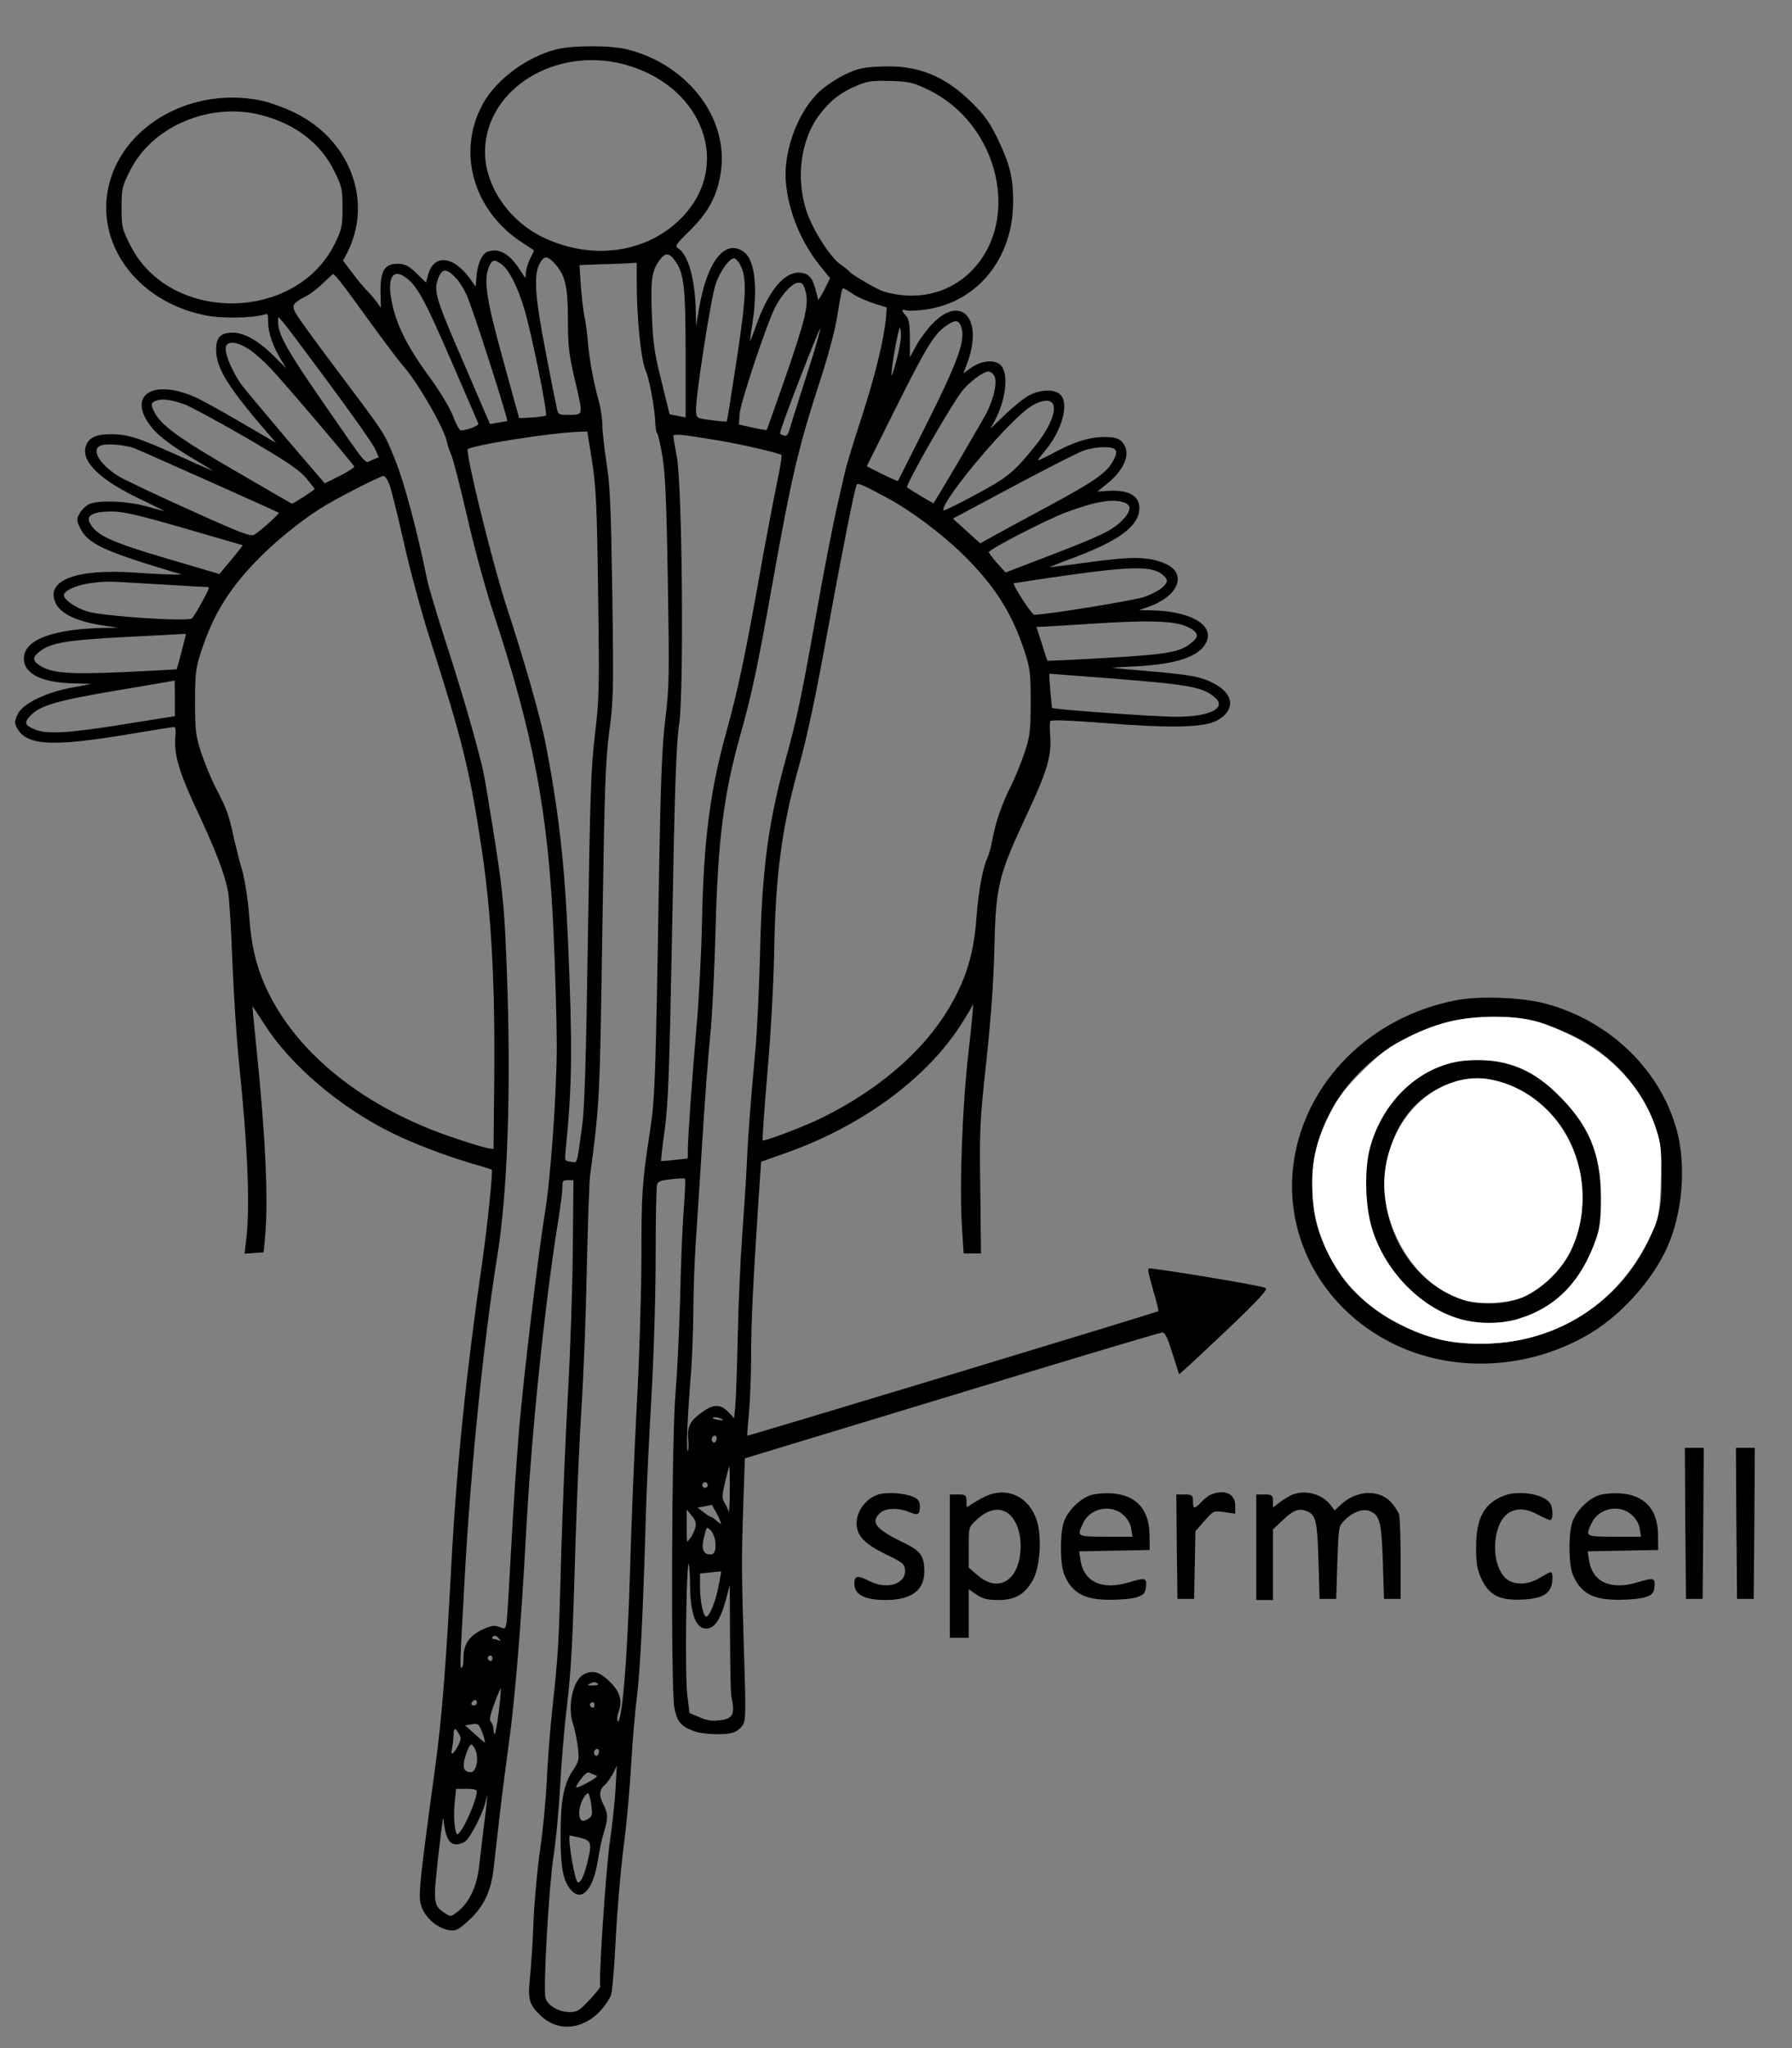 <?xml version='1.0' encoding='utf-8'?>
<svg id="svg664" width="807pt" height="922pt" version="1.0" viewBox="0 0 807 922" xmlns="http://www.w3.org/2000/svg">
    <rect x="0" y="0" width="807" height="922" fill="#808080" stroke="none"/>
    <g id="outlines">
        <path id="path638" d="m250.1 22.6c-13.2 3.5-26.6 13.6-32.5 24.4-11.6 21.3-4.4 47.2 17.1 61.6 3.2 2.1 5.9 3.9 6 3.9 0.2 0.1-0.6 1.9-1.7 4-1.1 2.2-2 5.3-2 6.9 0 3 0 2.9-2.9-1.5-4.7-7.5-9.5-10.2-14.6-8.3-2.4 1-4.3 5.5-4.7 11.3-0.3 5-0.4 5.1-1.8 2.9-7.9-12.2-17.2-14-20-4l-1 3.9-4.5-4.4c-3.8-3.6-5.2-4.3-8.5-4.3-5.8 0-7.5 3.1-7.4 12.9l0.2 7.5-2.1-3c-1.2-1.6-3.3-4.1-4.7-5.5s-4.4-5-6.6-8l-4.2-5.5 1.9-3.7c11.7-22.8 1.5-50.4-23.2-62.6-4.6-2.3-11.5-4.8-15.4-5.6-30.3-6.3-61 10.4-68 37-6.9 26.5 11.9 52.7 42.5 59.1 7.3 1.6 21 1.4 26.8-0.2 2-0.6 2.2-0.3 2.2 3.4 0 5 2.1 11 6.1 17.6l3.2 5.1-6.6-6.5c-7.2-7.3-13.7-11-18.9-11-5.4 0-7.3 2-7.2 7.7 0.1 8.4 5.7 17.1 25.8 40.2l2.1 2.4-3.5-2c-1.9-1.1-9-5.3-15.8-9.2-6.8-4-14.7-8.3-17.5-9.7-18.3-8.4-30.5-2.5-21.8 10.7 3.5 5.2 9.2 9.7 22.1 17.3 5.2 3.1 9.2 5.6 8.8 5.6-0.3 0-8-3.3-17-7.4-18.4-8.3-22.9-9.8-30.8-9.9-6.4 0-9.7 1.4-11 4.9-2.6 6.9 6.2 15.4 25.2 24.3 7.3 3.5 12.4 6.1 11.3 5.8-1.1-0.2-5.6-1.4-9.9-2.6-9-2.4-21.7-2.8-25.6-0.8-1.3 0.7-3.1 2.4-3.9 3.9-1.4 2.4-1.4 3 0.1 6.2 3.4 7 10.2 10.3 40.8 19.5l6.5 1.9-5 0.1c-2.7 0-10.8-0.4-18-0.9-26.1-1.8-40 3.5-35.2 13.4 2.2 4.8 9.9 8.3 21.7 10l9.5 1.4-8.7 0.1c-23.5 0.3-36.8 5.2-36.8 13.5 0 6.9 8.2 10.8 23.2 11 4.7 0.1 8.5 0.2 8.4 0.4-0.2 0.1-4.3 0.9-9.2 1.8-12 2-22.9 7.2-25.2 12-1.5 3.2-1.5 3.8-0.2 6.2 4.2 7.5 15.6 8.1 47.9 2.8 11.8-2 22-3.6 22.6-3.6 0.8 0 1 1.7 0.7 5.2-0.6 7.7 1.9 16 10.3 33.7 8 17.3 11.7 26.8 13.4 35.1 0.6 3 1.5 17.4 2 32 0.6 14.6 1.9 35 3 45.5 4 38.7 5 65.2 3.2 79.8l-0.7 5.8 4-0.3 4.1-0.3 0.6-6.5c1.6-16.1 0.2-46.2-4-86.5-1-9.9-1.8-18.1-1.7-18.2 0.1-0.2 2.9 3.9 6.1 9 11.6 18 33.3 36.6 56.4 48.1 10 5 24.1 10.4 36.6 14.1 4.9 1.4 9 2.7 9.2 2.8 0.6 0.7-1.9 25.3-4.2 41.2-7.3 50.3-11.6 92.2-14 137-2.3 43.8-4.3 69.1-7 89-8.1 59.6-8.2 61.1-5.9 66 2.1 4.5 7.1 8.4 11.6 9.1 3 0.5 4 0 8.5-4.1 6.7-6 10.1-12.9 11.3-23.1 0.5-4.3 1.8-15.8 2.9-25.4s3-24 4.1-32c2.6-18.5 5.5-54 7.5-91.3 2.4-45.8 8.3-103.8 14.5-142.4 1.1-6.7 2-13.8 2-15.8 0-3.2 0.3-3.5 2.8-3.5h2.7l-0.3 30.7c-0.1 17-1.1 46.5-2.2 65.8-1.1 19.2-2.4 51.4-3 71.5-1.1 42-1.4 46.3-4 70-1 9.6-2.2 24.2-2.5 32.5-0.4 8.2-1.7 22.2-3 31s-2.6 23.4-3 32.5c-0.3 9.1-1.1 20.4-1.6 25.3-1 9.7-0.4 12 4.8 16.9 9.6 9.1 23.9 5 31.1-8.8 0.6-1.2 1.6-12.4 2.2-25s2.2-31.2 3.5-41.4c1.4-10.2 2.9-27.3 3.5-38s1.8-24.4 2.6-30.4c1.4-11.1 2.8-38.8 3.9-78.6 0.3-12.4 1.5-37.6 2.6-56 1.1-19.2 1.9-46.3 1.9-63.5 0-16.5 0.3-31 0.6-32.1 0.5-1.8 1.6-2.3 6.6-2.8 3.3-0.4 6.2-0.5 6.5-0.2s0 6.9-0.6 14.8-1.3 26-1.6 40.3c-0.4 14.3-1.3 32.7-2 41-1.8 18.6-2.2 132.6-0.6 142 1.2 6.5 2.9 8.5 9.1 10.7 4 1.3 13.3 1.7 17 0.5 1.4-0.4 3.2-1.7 4.1-3 1.5-2.1 1.6-5.1 0.7-32.7-1.1-35.8-1.2-41-0.3-67.6l0.7-20.1 93.2-28.3c51.2-15.6 93.9-28.4 94.9-28.4 1.5-0.1 2.5 1.9 4.8 9.2l3 9.4 2.2-1.9c1.2-1 10.2-9.4 20-18.7 12-11.4 17.4-17.2 16.5-17.6-1.9-1.1-51.8-9.3-52.4-8.7-0.3 0.3 0.7 4.6 2.2 9.6s2.5 9.3 2.3 9.5c-0.6 0.6-185.3 56.5-185.6 56.2-0.2-0.1 0.2-4.7 0.7-10.2 0.5-5.4 1-17.1 1-25.9 0-15.6 0.9-33.5 3.3-69.9l1.2-17.8 11-3.9c33.8-11.9 62.6-32.8 78.4-56.8 3.3-5.1 6.1-9.8 6.1-10.4s0.2-0.8 0.5-0.6c0.2 0.3-0.7 10.4-2.1 22.5-2.8 24-4.2 61.5-2.9 79.8l0.7 10.6h3.7 3.6l-0.3-28.8c-0.4-26.7-0.2-30.7 2.7-57.2 2-18.6 3.3-36 3.6-50 0.7-29.6 1.7-33.6 15-62.1 8.7-18.5 10.9-26 10.2-34.4-0.3-3.4-0.3-6.5 0.1-7.1 0.5-0.7 8.2-0.4 24.2 0.8 30.1 2.4 44.9 2.1 50.8-1 7.9-4.2 7.9-11-0.2-15.7-6.3-3.6-10.6-4.4-30.1-6.1-9.8-0.8-18-1.6-18.2-1.8s5.4-0.6 12.5-0.9c18.5-1 28.6-4.5 31.4-11.1 3.1-7.5-8.1-13.5-25.6-13.6l-6.1-0.1 5.2-1.8c13.7-4.7 17.9-14.7 8-19.1-7.3-3.2-14.6-3.4-34.6-0.6-10.2 1.4-18.6 2.4-18.7 2.3-0.2-0.2 5.6-2.5 12.9-5.2 20.5-7.8 29.1-14.5 28.5-22.5-0.4-4.9-5-7.2-13.4-6.8l-6 0.4 4.6-3.7c8.5-6.7 11.4-14.5 7-18.9-1.6-1.6-3.3-2-8-2-6.6 0-14 2.4-23.7 7.8-3.5 1.8-6.3 3.1-6.3 2.7s1.5-2.4 3.3-4.6c7.7-9 11.1-21.4 6.9-25.2-2.6-2.3-8.5-2.1-13.5 0.4-2.3 1.2-7.5 5.4-11.5 9.3l-7.3 7 2.5-4.5c5.3-9.5 6.8-21.6 3-25.4-2.6-2.5-8.6-1.9-13.1 1.4l-4 2.9 1.9-5c7.5-19.9-2.1-31.3-15.1-17.9-2.5 2.6-6 7.3-7.6 10.4l-3 5.6v-8.8c0-7.1-0.4-9.3-1.7-10.8-2.4-2.6-2.3-3.5 0.5-2.8 1.2 0.3 5.4 0.1 9.2-0.5 22.8-3.5 38.5-23.1 38.5-48.2 0-10.7-1.5-16.8-6.7-27.7-3.6-7.5-5.9-10.8-11.6-16.5-12.3-12.2-24.4-17.1-40.6-16.4-8.2 0.3-10.6 0.8-16.3 3.5-3.7 1.8-9 5.2-11.7 7.8-8.7 8.1-15 23.6-15.1 36.8 0 13.2 5.9 29.2 15.1 40.7l5 6.2-2.7 5.5c-1.6 3-2.9 5.1-3.1 4.7-0.1-0.5-0.7-2.8-1.3-5.1-1.4-5.4-3.3-7.3-7.5-7.3-6.7 0-13.6 8.8-19 24.3-1.5 4.3-2.9 7.6-3 7.5-0.2-0.2 0.3-4.4 1.1-9.3 2.5-16.4 1-28.6-3.9-32-8.1-5.7-16 4.3-19.6 25.1l-1.9 10.9-0.1-8.6c-0.2-14.6-3.3-26.2-8-29-1.6-1.1-1.1-1.9 5.4-8.3 8.3-8.2 12.2-15.5 13.8-25.7 3.8-24.3-14.4-48.4-41.8-55.4-7.5-1.9-25.1-1.9-32.4 0.1zm33.7 6.9c33.4 10.5 45.6 44.9 24.1 67.9-15.6 16.7-41 20.5-63.6 9.6-16.7-8.2-27.5-25.5-26-41.8 2.6-27.7 34.9-45.4 65.5-35.7zm134.8 10.9c31.6 15.6 41.7 59.1 18.9 81.9-10.1 10.2-25.1 13.6-39.8 9.1-2.7-0.8-13.8-7.3-15.2-8.8-0.5-0.7-2.4-2.2-4.2-3.4-4.7-3.3-12.6-15.7-15.4-24.3-4.9-15-2.5-32.3 6-43.5 4.8-6.3 9.5-10 16.7-13 5.2-2.2 7.1-2.4 15.5-2.2 8.8 0.3 10.3 0.7 17.5 4.2zm-301.1 11.1c15.4 3.9 27.1 12.8 33.2 25.3 3.5 7.1 3.8 8.2 3.8 16.6 0 8.1-0.3 9.8-3.2 15.8-17.2 36.3-75.3 37-93 1-3.6-7.1-3.8-8.2-3.8-16.7s0.2-9.6 3.8-16.7c9.9-20.1 36-31.2 59.2-25.3zm187.1 66.3c3.7 5.5 4.4 11.8 4.4 41.9v28.5l-3.7-0.7c-2.1-0.4-3.8-0.8-3.9-0.8-0.1-0.1-1.8-7-3.8-15.2-3.2-12.8-3.8-17.2-4.3-30.1-0.6-15.9 0-20 3.9-24.9 2.5-3.3 4.6-2.9 7.4 1.3zm-54.4 0.9c4.5 5 5.8 10.2 5.8 24.8 0 12.3 0.4 15.8 3.3 28.2 3.7 16 4 15.3-4.4 15.3-3 0-3.8-0.4-4.2-2.3-0.3-1.2-2.7-13-5.2-26.2-5.1-26.3-5.6-35.6-2.2-40.8 1.9-3 3.6-2.7 6.9 1zm83.4 0.5c3.1 6 2.8 13.8-1.6 42.8-2.3 15.1-4.3 27.6-4.5 27.9-0.2 0.2-3.5 0-7.2-0.5-6.7-0.9-6.8-0.9-7.1-4.2-0.5-5.1 6.8-52 9-57.9s6.2-11.3 8.4-11.3c0.7 0 2.1 1.4 3 3.2zm-107.4-0.3c3.5 2.8 7.3 10.4 10.3 20.6 3.3 11.3 10.5 46.8 9.6 47.7-0.3 0.3-3.3 0.8-6.6 1l-5.9 0.3-7.3-26.5c-7.7-27.7-8.9-36.3-6.2-42.3 1.4-3.2 2.8-3.4 6.1-0.8zm60.8 8.5c0 15.7 1.9 34.4 3.9 39 1.8 4 4.3 17.7 4.5 24.6 0.1 1.9 0.4 3.7 0.8 4s1.4 4.8 2.3 10c1.3 7.4 1.9 19.8 2.5 56.5 0.7 43 0.6 48.3-1.1 62-1.5 12-2.1 26.4-2.9 72-1.5 91.8-1.8 98.7-4 113.5-3.6 23.4-3.9 27.8-3.9 58.8-0.1 16.8-1 45.8-2.1 65-1 19.1-2.4 52-3 73.2-1.2 42.4-3.8 72.5-6 69-0.4-0.7-0.4-2.4 0.1-3.7 2.1-5.5 1.1-9.3-3.5-13.9-4.5-4.6-7.7-5.5-11.7-3.4-4.7 2.6-7.2 14.4-4.6 22 0.8 2.5 1.8 7.2 2.2 10.6 0.6 5.5 0.4 6.4-1.9 9.9-4.5 6.5-5.8 13.4-5.9 28.9 0 15.2 1 21 4.6 25.2 4.7 5.5 9.8-0.4 11.8-13.8 0.6-4 1.8-9.6 2.7-12.3 1.8-6 1.8-8.2-0.3-12.1-2.1-4-1.9-6.8 0.6-9 1.2-1 3-3.7 4.1-5.9l1.9-4-0.6 11c-0.3 6-1.5 17.1-2.6 24.5-1.8 12.4-5.2 63.6-4.3 65.2 0.2 0.3-2 3.1-4.9 6.2-4.7 5-5.7 5.6-9.2 5.6-5 0-10.2-3.1-11.1-6.6-1.1-4.3 1.5-49.7 3.6-63.7 1.1-7.1 2.5-21.5 3-32 0.6-10.6 1.9-26.4 3-35.2 2.1-17.9 2.6-28.2 4-76.5 0.6-18.4 1.7-44.5 2.6-58s2-41.6 2.4-62.5c0.5-20.9 1.1-40 1.5-42.5 4.3-32.2 4.4-34.7 5.5-110 1-64.7 1.4-76.5 3.1-89.5 1.9-13.9 2-18.4 1.4-62-0.6-39-1-49-2.6-59-1-6.6-1.9-14.3-1.9-17 0-2.8-0.7-7.5-1.5-10.5-2.5-9-4.4-19.5-5-27.1-0.3-3.9-1-9.1-1.6-11.6-0.5-2.5-1.2-8.8-1.6-13.9l-0.6-9.3 10.4-0.4c5.7-0.1 11.6-0.4 13.2-0.5l2.7-0.2v9.4zm-81.3-2.2c1.2 1.2 3.3 4.5 4.6 7.3 2.3 4.7 19 56.5 18.4 57.1-0.1 0.2-2.1 0.6-4.2 0.9l-4 0.7-12.2-28.4c-12.3-28.3-13.4-31.9-11.2-37.5 1.8-4.9 4.1-5 8.6-0.1zm-52.2 1.5c1.7 2.1 8.1 10.8 14.2 19.3 6.2 8.5 12.5 16.8 14 18.5 6.3 6.9 18.5 28 19.8 34.3 0.4 1.8 1.3 4.5 2 6s3.9 13.7 7 27.2c3.1 13.7 8.4 33.1 12 44 17.9 54.2 24.6 89.6 27 143 0.8 16.8 1.4 39.7 1.5 51 0 21.5-2.7 60.3-5.5 77-2.9 17.7-9.4 72.4-11.4 95.5-1.1 12.6-2.7 36.7-3.6 53.5s-1.8 32.1-2.1 34.1c-0.6 3.5-0.7 3.6-3.4 2.6-2.3-0.9-3.7-0.7-7 0.8-6.3 2.8-9 6.6-9 12.6 0 2.7-0.4 4.9-1 4.9-1.3 0-1.3 1.6 1-40.5 2.7-49.6 8.6-107.3 14.6-144.5 4.8-29 6.4-77 4.4-128.5-1-27.2-1.6-34.2-5-56.5-2.2-14-4.6-28.7-5.4-32.6-2.4-11.5-10.2-38.3-17.6-60.9-3.7-11.6-7.4-23.7-8-27-4.1-20.5-10.4-44.1-14.4-53.7-5.1-12.4-3.9-10.5-25.1-38.8-8.9-11.8-17.4-23.4-18.8-25.7-3-4.8-2.6-5.7 4.2-9.3 2-1 5.4-3.7 7.6-5.9 2.2-2.1 4.2-3.9 4.5-4s1.9 1.6 3.5 3.6zm29.9-1.6c4.9 3.8 8.5 10.6 20.2 37.6 6.4 14.7 11.8 27.3 12.1 28 0.4 1-5.2 3.3-8.3 3.3-0.6 0-2.3-3-3.7-6.8-1.6-4-6.2-11.6-11.5-18.7-9.4-13-14.4-23.2-16.2-33.6-2-10.6 1.2-14.7 7.4-9.8zm179.6 5.9c1.6 6 0.1 12.4-9.1 39-4.5 12.9-8.3 23.7-8.5 23.8-0.1 0.2-3.1-0.3-6.6-1.1l-6.3-1.4 0.3-4.9c0.3-5 12.2-40.6 16.1-48.3 3.2-6.1 7.9-11.1 10.7-11.1 1.9 0 2.5 0.8 3.4 4zm22 1.6c2 1.2 6.1 3 9.1 3.9l5.5 1.7-0.3 4.2c-0.8 9.7-4.8 26.3-10.9 45.1-3.6 11-6.9 21.8-7.4 24s-2.3 10.1-4 17.5-5.3 26.1-8.1 41.5c-8 45-9.7 52.9-15.4 73.5-7.4 27.1-10.2 48.8-11 86-0.4 15.1-1.3 34.5-2.1 43-2.3 25.1-3.4 39.8-3.9 52-0.3 6.3-1.2 20.3-2 31s-1.7 31-2 45-0.8 28.3-1.1 31.8l-0.6 6.2-2.8-3c-3.6-3.8-6.6-3.8-11.8 0-5.4 3.9-6.5 6.2-6 12.2 0.3 2.7 0.1 5.1-0.5 5.5-1.1 0.6-0.5-14.3 1.3-36.7 0.5-6.3 0.9-18.5 1-27 0-8.5 0.5-21.8 1-29.5s1.9-28.6 3-46.5 2.7-39.5 3.6-48 1.9-29.9 2.4-47.5c1-40.4 3.7-61.1 11.1-87.5 5.2-18.3 8.1-32.1 14.9-70.5 8.2-46 11.4-59.4 21-89 3.3-9.9 6.6-22.3 7.5-27.5 2.4-14.5 2.5-15.1 3.8-14.3 0.7 0.3 2.8 1.7 4.7 2.9zm-237.3 38.9c11 14.8 20.8 28.7 21.6 30.8l1.6 3.7-3.2 1.3c-3.8 1.6-1.3 4.5-22-25.4-16.5-23.8-20.7-31.2-20.7-36.9 0-4.4-1.7-6.3 22.7 26.5zm285.7-23.4c1.4 5.8-2.2 15.6-16.1 43.3-6.9 13.8-12.7 25.2-12.8 25.4-0.2 0.2-3.5-1.3-7.4-3.2l-7.1-3.6 13.1-26.3c14.1-28.2 17.5-33.6 22.9-37.3 4.5-3.1 6.3-2.7 7.4 1.7zm-69.3 19c-3.2 10.1-6.7 20.9-7.6 24-1.3 4.8-1.9 5.6-3.5 5.2-1.1-0.3-2-0.8-2-1.2 0-2.2 18.6-50.2 18.8-48.5 0.2 1.2-2.4 10.4-5.7 20.5zm41.9-15.9c0 4.2-3.9 19.3-4.7 18.4-0.8-0.7 3-22.6 3.9-22.6 0.4 0 0.8 1.9 0.8 4.2zm-293.9 5.7c2.4 1.5 6.9 5.5 9.9 8.7 6.7 7.1 37.4 43.2 37.8 44.4 0.2 0.5-2.8 2.5-6.6 4.4l-7 3.5-16.4-19.1c-8.9-10.6-18.2-21.6-20.5-24.5-4.7-6-8.7-15.5-7.8-18.4 0.9-2.8 5.3-2.4 10.6 1zm335.9 12.2c1.5 2.6-0.1 10.2-3.4 16.7-2.1 4.1-23.3 40.2-24.1 41-0.2 0.2-10.5-5.9-12.3-7.3-1-0.8 19.1-36 24.7-43.4 3.2-4.2 9.8-9.1 12.2-9.1 1 0 2.3 0.9 2.9 2.1zm-365 12.6c2.5 0.9 15 7.6 27.8 15 18.6 10.9 24 14.5 27.2 18.3 2.2 2.6 4 5 4 5.2 0 0.5-9.8 6.8-10.5 6.8-0.2 0-12-6.8-26.2-15.1-25-14.5-32.8-20.2-35.9-26.1-1.9-3.7-1.8-4.7 0.9-5.7 2.6-1 6.5-0.5 12.7 1.6zm391.8 1.2c0.6 3.7-2.6 10.7-7.7 17.1-10.3 12.8-12.9 15-27.1 22.6-7.5 4.1-14.2 7.4-14.9 7.4-5.2 0 28-40.2 38.9-47.2 5.6-3.6 10.3-3.5 10.8 0.1zm-207.9 24.8c1.8 12 2.2 20 2.7 59.8 0.6 42.7 0.5 47.2-1.4 63-1.8 14.8-2.2 26.8-3.2 91.5-0.8 54.9-1.5 77.3-2.6 85-2.5 18.1-2 16.7-5.4 16.2-3-0.4-3-0.5-2.5-5.6 3-29.9 3.1-45.8 1-95.1-1.5-33.9-4.3-58.4-10.1-88-2.3-11.7-9.5-37-17.4-61-6.6-20.3-18.7-69.5-17.6-71.4 1.2-1.8 37.6-7.6 50.7-8l3.6-0.1 2.2 13.7zm57.1-9.6c10.6 1.8 26.5 5.5 28.1 6.5 0.4 0.2-0.4 5.5-1.7 11.6-1.3 6.2-4.2 21.4-6.5 33.8-7.9 44.6-11.1 59.8-16.4 79-7.5 26.8-10.4 49.6-11.1 85.5-0.3 14.3-1.4 35.9-2.5 48-2 23.4-3.9 49.6-3.9 55.6v3.6l-6.1 0.7c-3.4 0.4-6.3 0.6-6.4 0.4-0.2-0.2 0.5-6.6 1.6-14.3 1.6-11.9 2.1-25.8 3.4-93 1.1-61.2 1.8-81.4 3.1-89.5 2.2-14.5 1.4-106.7-1-120-0.9-4.7-1.6-9.1-1.6-9.7 0-1.5 3.6-1.1 21 1.8zm-263.5 3.4c2.4 0.9 64.8 28.7 65.4 29.2 0.6 0.4-8.7 8.8-11.4 10.3-1.7 0.9-6.4-0.9-29.8-11.5-15.4-6.9-29.5-13.7-31.5-14.9-9.8-6.3-13.1-13.5-6.7-14.6 3-0.6 10.3 0.2 14 1.5zm440.9 0.1c2.2 0.8 2 3-0.5 7-2.9 4.8-9.1 9-29.4 19.9-9.9 5.3-20.7 11.2-24 13l-6.1 3.4-6.3-5.7-6.4-5.8 27.7-14.8c15.2-8.1 29.5-15.4 31.8-16.1 4.6-1.5 10.7-1.9 13.2-0.9zm-326 15.8c0.8 1.9 3.8 13.7 6.6 26.3 2.8 12.5 8.2 32.5 12 44.3 14.2 44.3 17.8 58.6 23 93 4.6 30.3 6.3 61.8 5.8 108l-0.3 28.5-2.5-0.3c-1.4-0.2-7.8-2.1-14.3-4.3-38.6-12.6-68.9-35.5-83.6-63.1-6.1-11.4-9.1-22.2-10.1-37.3-0.6-7.4-1.9-16-3-20-1.2-3.9-2.9-10.8-4-15.5-2.2-10.3-3-12.4-7.9-22-2.2-4.1-5.1-11.3-6.7-16-2.5-7.7-2.8-9.8-2.8-23s0.3-15.3 2.8-23c5.3-16.1 12.2-27.5 24.5-40.3 7.9-8.3 19.6-17.9 29.2-24 6.7-4.3 26.9-14.6 28.6-14.7 0.7 0 1.9 1.5 2.7 3.4zm224.4 6.6c11.6 6.2 27.2 18.2 36.8 28.2 12.7 13.2 19.6 24.5 25 40.8 2.5 7.7 2.8 9.8 2.8 23s-0.3 15.3-2.8 23c-1.6 4.7-4.4 11.6-6.4 15.5-4 8.1-6.6 15.7-8.1 23.8-0.6 3.1-1.5 6.5-2 7.5-2.1 4-4.2 15.1-5.1 27-1 14.8-4 25.6-10.1 37-11.3 21.3-31.9 39.8-59.4 53.5-8.5 4.2-26.5 11-27.3 10.3-0.2-0.3 0.7-13.9 2.1-30.3 1.6-18.1 2.8-39.8 3.1-55.3 0.6-34.1 3.4-55.5 11.1-83 3.8-13.6 7.7-32 12.9-60.7 6.8-37.1 11.9-62.7 13.1-66 0.5-1.5 2.3-0.8 14.3 5.7zm106.6 2c3.6 1.3 3.3 4.2-0.9 8.5-4.7 4.6-9.2 6.8-32.9 15.9l-19.8 7.6-3.9-4.3c-2.1-2.3-3.8-4.7-3.9-5.2 0-1.3 25.5-14.5 35-18.1 13.4-5 21.4-6.3 26.4-4.4zm-423.2 11.6c14.5 4.2 26.4 7.7 26.5 7.7 0.1 0.1-2.3 3.2-5.3 6.8l-5.5 6.6-22.7-6.7c-26.6-7.8-33.1-10.8-36.1-16.7-1.7-3.4 1.8-5.3 10.1-5.3 5.4 0 11.9 1.5 33 7.6zm438.7 19.7c1.3 0.7 2.9 2 3.5 3 1.5 2.4-2.4 5.8-9.8 8.6-4.4 1.6-44.2 8.1-49.9 8.1-1.2 0-10.2-13.8-9.4-14.6 0.1-0.1 11.5-1.9 25.2-3.8 25.5-3.6 35.1-3.9 40.4-1.3zm-446.4 5.7c8.8 0.6 16.8 1 17.8 1 1.6 0 1.3 0.9-1.9 6.7-2 3.8-4.2 7.3-4.8 7.9-1.5 1.6-40.3-0.9-47.3-3.1-5.9-1.8-11.5-5.9-10.7-8 1.5-3.7 13.2-6.5 24.4-5.8 3.6 0.2 13.7 0.8 22.5 1.3zm458.3 18.5c5.6 2.3 6.8 4.6 3.9 7.2-5.6 5.1-10.4 6.1-41 7.8-13.8 0.8-25.2 1.3-25.2 1.2-0.1-0.1-1.3-3.7-2.6-8l-2.5-7.7 2.5-0.1c1.4 0 11.8-0.7 23.1-1.4 24.3-1.6 36-1.3 41.8 1zm-449.8 3.8c0 0.8-4 16-4.3 16.2-0.1 0.1-10.9 0.7-23.9 1.3-25.1 1.1-32.6 0.5-38.2-3.1-3.3-2.2-3.3-4 0.1-6.6 5-4 12.3-5.2 38.6-6.6 13.9-0.7 25.8-1.3 26.5-1.4 0.6 0 1.2 0.1 1.2 0.2zm419.5 20.1c32.8 2.6 38.9 3.8 44.1 8.7s-3.1 8.9-18 8.8c-9.8 0-55.4-3.3-56-4-0.3-0.4-1.6-15.9-1.3-15.9 0.1 0 14.2 1.1 31.2 2.4zm-424.5 8.9v8.3l-23.2 3.7c-24.8 4-34.8 4.6-40.2 2.3-4.8-2-5.2-3.3-2-6.7 4.4-4.6 12.1-6.8 39.4-11.4 14-2.4 25.6-4.3 25.8-4.4 0.1 0 0.2 3.6 0.2 8.2zm246.8 325.2c-0.1 0.2-1.6 0.1-3.1-0.2-2-0.4-2.5-0.8-1.6-1.4 1.2-0.7 5.6 0.8 4.7 1.6zm-2.8 7.9c0 0.8-0.4 1.7-0.9 2.1-1.2 0.7-2.4-1.2-1.6-2.5 0.9-1.5 2.5-1.2 2.5 0.4zm5.9 23.8c0 7.4-0.4 11.3-0.8 9.8-0.5-1.4-1.4-3.5-2.2-4.7-1.1-1.8-1-3.3 0.5-9.7 1-4.2 2-7.6 2.2-7.6s0.4 5.5 0.3 12.2zm-9.9-2.7c0 0.8-0.7 1.5-1.5 1.5s-1.5-0.7-1.5-1.5 0.7-1.5 1.5-1.5 1.5 0.7 1.5 1.5zm3.9 12.5c2.7 5.2 2.7 6.6-0.1 4-1.2-1.1-2.5-2-2.9-2-0.3 0-1.9-1-3.5-2.3l-2.9-2.2 3.5-0.6c1.9-0.4 3.6-0.7 3.6-0.8 0.1 0 1.1 1.7 2.3 3.9zm-9.5 6.7c-0.4 1.5-1.5 3.9-2.6 5.2-1.8 2.4-1.8 2.3-1.8-5.8v-8.3l2.5 3.1c2 2.3 2.4 3.6 1.9 5.8zm8.9 5.6c0.6 4.2-0.2 6.7-2.2 6.7-3.9 0-4.8-2.9-3-9.3 1-3.7 1.1-3.8 2.9-2.2 1 0.9 2 3 2.3 4.8zm-11.3 19.7c0.1 14.3 2.9 21 8.2 19.7 3.1-0.8 5.5-5 7.8-13.9l1.9-7.3 0.1 25c0.1 13.7 0.3 25.9 0.6 27 1.8 8.5 0.7 10.5-5.8 11.2-3.2 0.4-5.8 0-9-1.5l-4.5-1.9-1-7.9c-1.2-9.3-0.5-62.3 0.8-60.3 0.5 0.8 0.9 5.2 0.9 9.9zm14-5.3c0 0.5-0.7 3.8-1.4 7.5-1.5 7-4 12.8-5.6 12.8-1.5 0-3-7-3-13.7v-6.2l3.8-0.4c2-0.2 4.3-0.4 5-0.5 0.6-0.1 1.2 0.1 1.2 0.5zm-99.9 30c1.2 1.5 1.2 1.6-0.4 1-1-0.4-2.3-0.7-2.8-0.7-0.6 0-0.7-0.5-0.4-1 0.9-1.5 2.1-1.2 3.6 0.7zm-3.1 8.8c0 0.8-0.4 1.5-0.9 1.5-1.3 0-2.2-1.6-1.4-2.4 1.1-1.1 2.3-0.6 2.3 0.9zm47.5 11.5c0.4 0.6-0.7 1-2.7 1-2.5 0-2.9-0.3-1.8-1 1.9-1.3 3.7-1.3 4.5 0zm-44.6 12.4c-0.7 5.8-1.6 10.6-2.1 10.6-0.4 0-0.8-1-0.8-2.3s-0.5-2.8-1.2-3.5c-0.8-0.8-0.4-3 1.7-8.7 1.5-4.2 3-7.4 3.2-7.1 0.3 0.3-0.1 5.2-0.8 11zm-9.9-3.9c0 0.8-0.7 1.5-1.5 1.5-1.6 0-2-1.2-0.8-2.3 1.1-1.2 2.3-0.8 2.3 0.8zm53 1c0 0.8-0.4 1.5-0.9 1.5-1.3 0-2.2-1.6-1.4-2.4 1.1-1.1 2.3-0.6 2.3 0.9zm-49.5 15.8c0.6 2.2 0.1 2-4.5-2.2l-5.1-4.6 3.3-0.5c2.8-0.5 3.5-0.2 4.5 2.1 0.7 1.4 1.5 3.8 1.8 5.2zm-11.6-2.9c1.1 1.9 1 2.8-0.3 5.4-2.4 4.6-4.1 5.2-3.3 1.2 0.4-1.8 0.7-4.5 0.7-6.1 0-3.5 1.2-3.7 2.9-0.5zm7.1 6.5c2.2 4.2 0.9 11.1-2 11.1-3.5 0-4.3-2.5-2.5-8 1.8-5.4 2.8-6.1 4.5-3.1zm56 1.5c0 0.8-0.4 1.7-0.9 2.1-1.2 0.7-2.4-1.2-1.6-2.5 0.9-1.5 2.5-1.2 2.5 0.4zm-1.1 10.8c0.9 0.3-0.8 1.7-4.2 3.5-6.3 3.4-7 2.9-3.1-2.2 2-2.6 3-3.3 4.3-2.6 0.9 0.4 2.3 1 3 1.3zm-53.9 7.1c0 4.4-7 19.7-9 19.7-1.4 0-2.2-7.6-1.5-14.5l0.7-6.5h4.9c3.4 0 4.9 0.4 4.9 1.3zm3.4 13.8c-0.8 6.8-1.9 15.9-2.4 20.1-0.9 8.9-4.6 16.6-9.7 20.5-3.1 2.4-3.4 2.5-5.8 0.9-5.7-3.8-5.8-4.4-3.3-26.7 2-17.6 2.4-19.6 2.9-14.9 1 9.2 3.6 11.8 9 8.9 2.3-1.2 8.6-13.5 9.5-18.7 0.4-1.8 0.8-3.1 1-2.9 0.3 0.2-0.3 6-1.2 12.8zm48.1-7.9c0.6 4.4 0.5 5.4-1.1 6.5-3.1 2.3-4.9 1.2-4.8-2.9 0.1-3.7 2.6-8.8 4.3-8.8 0.5 0 1.2 2.3 1.6 5.2zm-4.9 14.9c5.1 1.3 5.4 2.6 2.9 12.4-1.6 6.1-3.2 8.8-4.5 8-1.6-1-4.9-21.5-3.5-21.5 0.3 0 2.6 0.5 5.1 1.1z" fill="#000000" stroke="#000000" stroke-width="0.5" stroke-miterlimit="10" />
        <path id="path640" d="m655.9 450.5c-38.4 7.3-67.7 36.4-73 72.4-5 34.4 13.7 67.5 46.6 82.7 26.3 12.1 58.6 10.4 85-4.7 14.6-8.2 29.5-24.6 36.1-39.6 6.8-15.2 8.5-35.8 4.5-51.6-7.2-27.7-30.3-50.1-59.6-57.8-10.5-2.7-29.2-3.4-39.6-1.4zm36.1 9.1c3.6 0.9 11 3.7 16.5 6.4 17.6 8.4 31.3 23.7 37.2 41.4 2.4 7.2 2.7 9.6 2.8 21.6 0 11.5-0.3 14.5-2.3 20.4-9 26.8-30 46.1-57.9 53.2-12.6 3.2-29.3 3.3-40.9 0.4-15.9-4.1-31.5-13.7-41.2-25.3-5.3-6.5-11.7-19.1-13.8-27.7-2.1-8.4-2.2-23.5-0.1-32.2 10.1-42 55.8-68.6 99.7-58.2z" fill="#000000" stroke="#000000" stroke-width="0.5" stroke-miterlimit="10" />
        <path id="path642" d="m652.9 478.4c-17.3 4.8-31.4 20.1-36.4 39.6-2.5 9.7-1.7 27.1 1.8 36.8 9.6 27.2 34.6 44.2 59.4 40.4 19.2-3 33.6-15.8 40.6-36.2 2.6-7.3 3-10 3-19 0.1-19.4-5.7-33.6-18.7-46.5-8.5-8.4-15.2-12.5-24.7-15-6.5-1.8-18.7-1.8-25-0.1zm20.3 7.7c11.8 2.5 23.9 11.1 30.9 22 10.5 16.4 11.7 38.2 3.2 55.9-3.5 7.2-12.3 15.9-19.7 19.5-8.3 4-19.8 4.7-29.4 1.6-24.8-8-40.2-37.9-33.3-65 3.4-13.5 10.9-23.9 21.3-29.6 9.2-5 17.6-6.4 27-4.4z" fill="#000000" stroke="#000000" stroke-width="0.5" stroke-miterlimit="10" />
        <path id="path644" d="m759.2 685.7 0.3 33.8h3.5 3.5l0.3-33.8 0.2-33.7h-4-4l0.2 33.7z" fill="#000000" stroke="#000000" stroke-width="0.5" stroke-miterlimit="10" />
        <path id="path646" d="m782.2 685.7 0.3 33.8h3.5 3.5l0.3-33.8 0.2-33.7h-4-4l0.2 33.7z" fill="#000000" stroke="#000000" stroke-width="0.5" stroke-miterlimit="10" />
        <path id="path648" d="m395.6 673c-5.4 1.7-9.6 7.3-9.6 12.7s3.4 9 12.7 13.6c8 3.8 8.8 4.5 9.1 7.3 0.6 6.6-8.2 9.5-16.3 5.4-5.4-2.7-6.5-2.6-6.5 1 0 4.7 4.6 7 13.8 7 11.4 0 17.2-4.2 17.2-12.6 0-7-1.5-9.1-9.9-13.1-12-5.8-14.4-9-10.1-13.3 2.4-2.4 8.5-2.7 13.5-0.6 3.8 1.6 4.5 1.3 4.5-2.4 0-2-0.7-3-2.7-3.9-3.7-1.7-12.1-2.3-15.7-1.1z" fill="#000000" stroke="#000000" stroke-width="0.5" stroke-miterlimit="10" />
        <path id="path650" d="m443.5 674c-2.2 1.1-5 2.7-6.2 3.6-2.3 1.6-2.3 1.6-2.3-1.5 0-2.9-0.2-3.1-3.5-3.1h-3.5v32 32h4 4v-11-11.1l3.7 2.6c3 2 5 2.5 9.9 2.5 7.5 0 11.8-2.5 15.4-9 3.2-5.9 4-19.4 1.6-26.7-3.5-10.6-13.5-15-23.1-10.3zm12.2 8.5c4 4.6 5.3 13.2 3.2 21-2.7 9.9-11 12.6-18.7 5.9l-4.2-3.6v-9.2c0-9.1 0-9.3 3.3-12.3 6-5.9 12.2-6.5 16.4-1.8z" fill="#000000" stroke="#000000" stroke-width="0.5" stroke-miterlimit="10" />
        <path id="path652" d="m491.6 673.2c-5 1.4-10.8 7.2-12.4 12.4-1.7 5.8-1.5 18.7 0.3 23.1 3.5 8.3 9 11.3 20.7 11.2 4.6 0 9.9-0.5 11.8-1.2 2.9-1 3.6-1.7 3.8-4.5 0.4-3.7-0.1-3.8-7.2-1.7-12.4 3.8-20.9-0.2-22.3-10.4l-0.6-4 31.8-0.6-0.1-6.7c-0.1-11.2-5.9-17.6-16.8-18.3-2.8-0.2-6.8 0.1-9 0.7zm14.4 8.5c2 1.8 3.3 4.1 3.7 6.5l0.6 3.8h-12.2c-13.5 0-13.6-0.1-10.5-6.6 3.2-6.8 12.8-8.7 18.4-3.7z" fill="#000000" stroke="#000000" stroke-width="0.5" stroke-miterlimit="10" />
        <path id="path654" d="m545.5 673c-1.1 0.4-3.1 2-4.4 3.4-3.2 3.4-4.1 3.3-4.1-0.4 0-2.8-0.3-3-3.5-3h-3.5l0.2 23.2 0.3 23.3h3.5 3.5l0.3-15.1 0.3-15.2 4.1-4.7c4.1-4.7 4.2-4.7 9-4.1l4.8 0.7v-3.5c0-5-4.7-7-10.5-4.6z" fill="#000000" stroke="#000000" stroke-width="0.5" stroke-miterlimit="10" />
        <path id="path656" d="m582 673.1c-1.3 0.6-3.9 2.1-5.7 3.5l-3.3 2.5v-3c0-2.9-0.3-3.1-3.5-3.1h-3.5v23.5 23.5h3.5 3.5v-15.8-15.8l4.3-4.1c4.9-4.7 7.4-5.7 11-4.4 4.5 1.7 5.2 4.4 5.7 22.6l0.5 17h3.5 3.5l0.5-16.2c0.5-15.3 0.6-16.3 2.9-18.7 3.9-4.1 8.8-6 12.1-4.6 4.6 1.9 5.4 5 6 23l0.5 16.5h3.5 3.5v-17.5c0-9.6-0.3-18.7-0.7-20.2-0.5-1.4-2.2-4-3.8-5.7-5.7-5.6-15.4-4.9-22.2 1.6l-2.8 2.6-2.1-2.8c-3.8-4.8-11.1-6.7-16.9-4.4z" fill="#000000" stroke="#000000" stroke-width="0.5" stroke-miterlimit="10" />
        <path id="path658" d="m677.7 673.4c-9.1 3.4-12.7 9.9-12.7 23.1 0 7.4 0.4 9.9 2.4 14.2 3.4 7.3 8.2 9.6 18.2 9.1 9.1-0.4 12.7-2.7 13.2-8.1 0.2-2.1 0-3.7-0.5-3.7-0.4 0-2.6 1.2-4.8 2.5-5.6 3.5-12.3 3.4-15.9-0.1-4.3-4.4-5.8-13.5-3.5-21.6 2.5-9.1 9.6-12 18.2-7.4 2.6 1.4 5.3 2.6 5.8 2.6 0.6 0 0.9-1.7 0.7-3.7-0.2-3-1-4.1-3.5-5.6-4.3-2.5-12.8-3.1-17.6-1.3z" fill="#000000" stroke="#000000" stroke-width="0.5" stroke-miterlimit="10" />
        <path id="path660" d="m720.6 673.2c-5 1.4-10.8 7.2-12.4 12.4-1.7 5.8-1.5 18.7 0.3 23.1 3.5 8.3 9 11.3 20.7 11.2 4.6 0 9.9-0.5 11.8-1.2 2.9-1 3.6-1.7 3.8-4.5 0.4-3.7-0.1-3.8-7.2-1.7-12.4 3.8-20.9-0.2-22.3-10.4l-0.6-4 31.8-0.6-0.1-6.7c-0.1-11.2-5.9-17.6-16.8-18.3-2.8-0.2-6.8 0.1-9 0.7zm14.4 8.5c2 1.8 3.3 4.1 3.7 6.5l0.6 3.8h-12.2c-13.5 0-13.6-0.1-10.5-6.6 3.2-6.8 12.8-8.7 18.4-3.7z" fill="#000000" stroke="#000000" stroke-width="0.5" stroke-miterlimit="10" />
    </g>
    <g id="sc_sivpt">
        <path id="path672" d="m659.25 584.68c-12.491-4.076-22.684-13.397-29.194-26.695-7.82-15.975-8.17-31.867-1.034-46.955 8.145-17.224 25.713-27.557 41.806-24.592 23.75 4.377 41.297 26.755 41.297 52.668 0 19.611-9.202 35.422-25.51 43.832-6.159 3.176-20.227 4.072-27.365 1.742z" fill="#ffffff" stroke="#ffffff" stroke-width="1.108" stroke-miterlimit="10" />
        <path id="path674" d="m656.66 603.84c-9.867-1.007-20.841-4.9-31.301-11.102-19.593-11.617-32.169-31.847-33.676-54.173-0.917-13.579 1.097-23.692 7.141-35.867 4.17-8.401 6.737-11.821 15.115-20.141 8.431-8.374 11.823-10.876 20.619-15.21 13.496-6.649 22.97-8.916 37.678-9.015 14.402-0.097 20.791 1.405 34.907 8.205 18.653 8.986 32.45 24.128 38.157 41.876 2.237 6.956 2.458 9.463 2.041 23.134-0.398 13.067-0.858 16.233-3.111 21.427-15.502 35.742-48.422 54.863-87.57 50.866zm27.627-9.735c17.09-5.319 28.495-17.221 35.165-36.698 1.559-4.553 2.079-9.178 2.056-18.285-0.052-20.508-5.73-33.617-20.767-47.941-11.664-11.111-23.775-15.459-39.976-14.351-20.478 1.399-38.63 17.803-44.457 40.175-2.12 8.137-2.151 22.01-0.072 31.822 4.461 21.052 22.098 40.338 41.71 45.612 8.369 2.251 18.447 2.123 26.341-0.334z" fill="#ffffff" stroke="#ffffff" stroke-width="1.108" stroke-miterlimit="10" />
    </g>
</svg>
